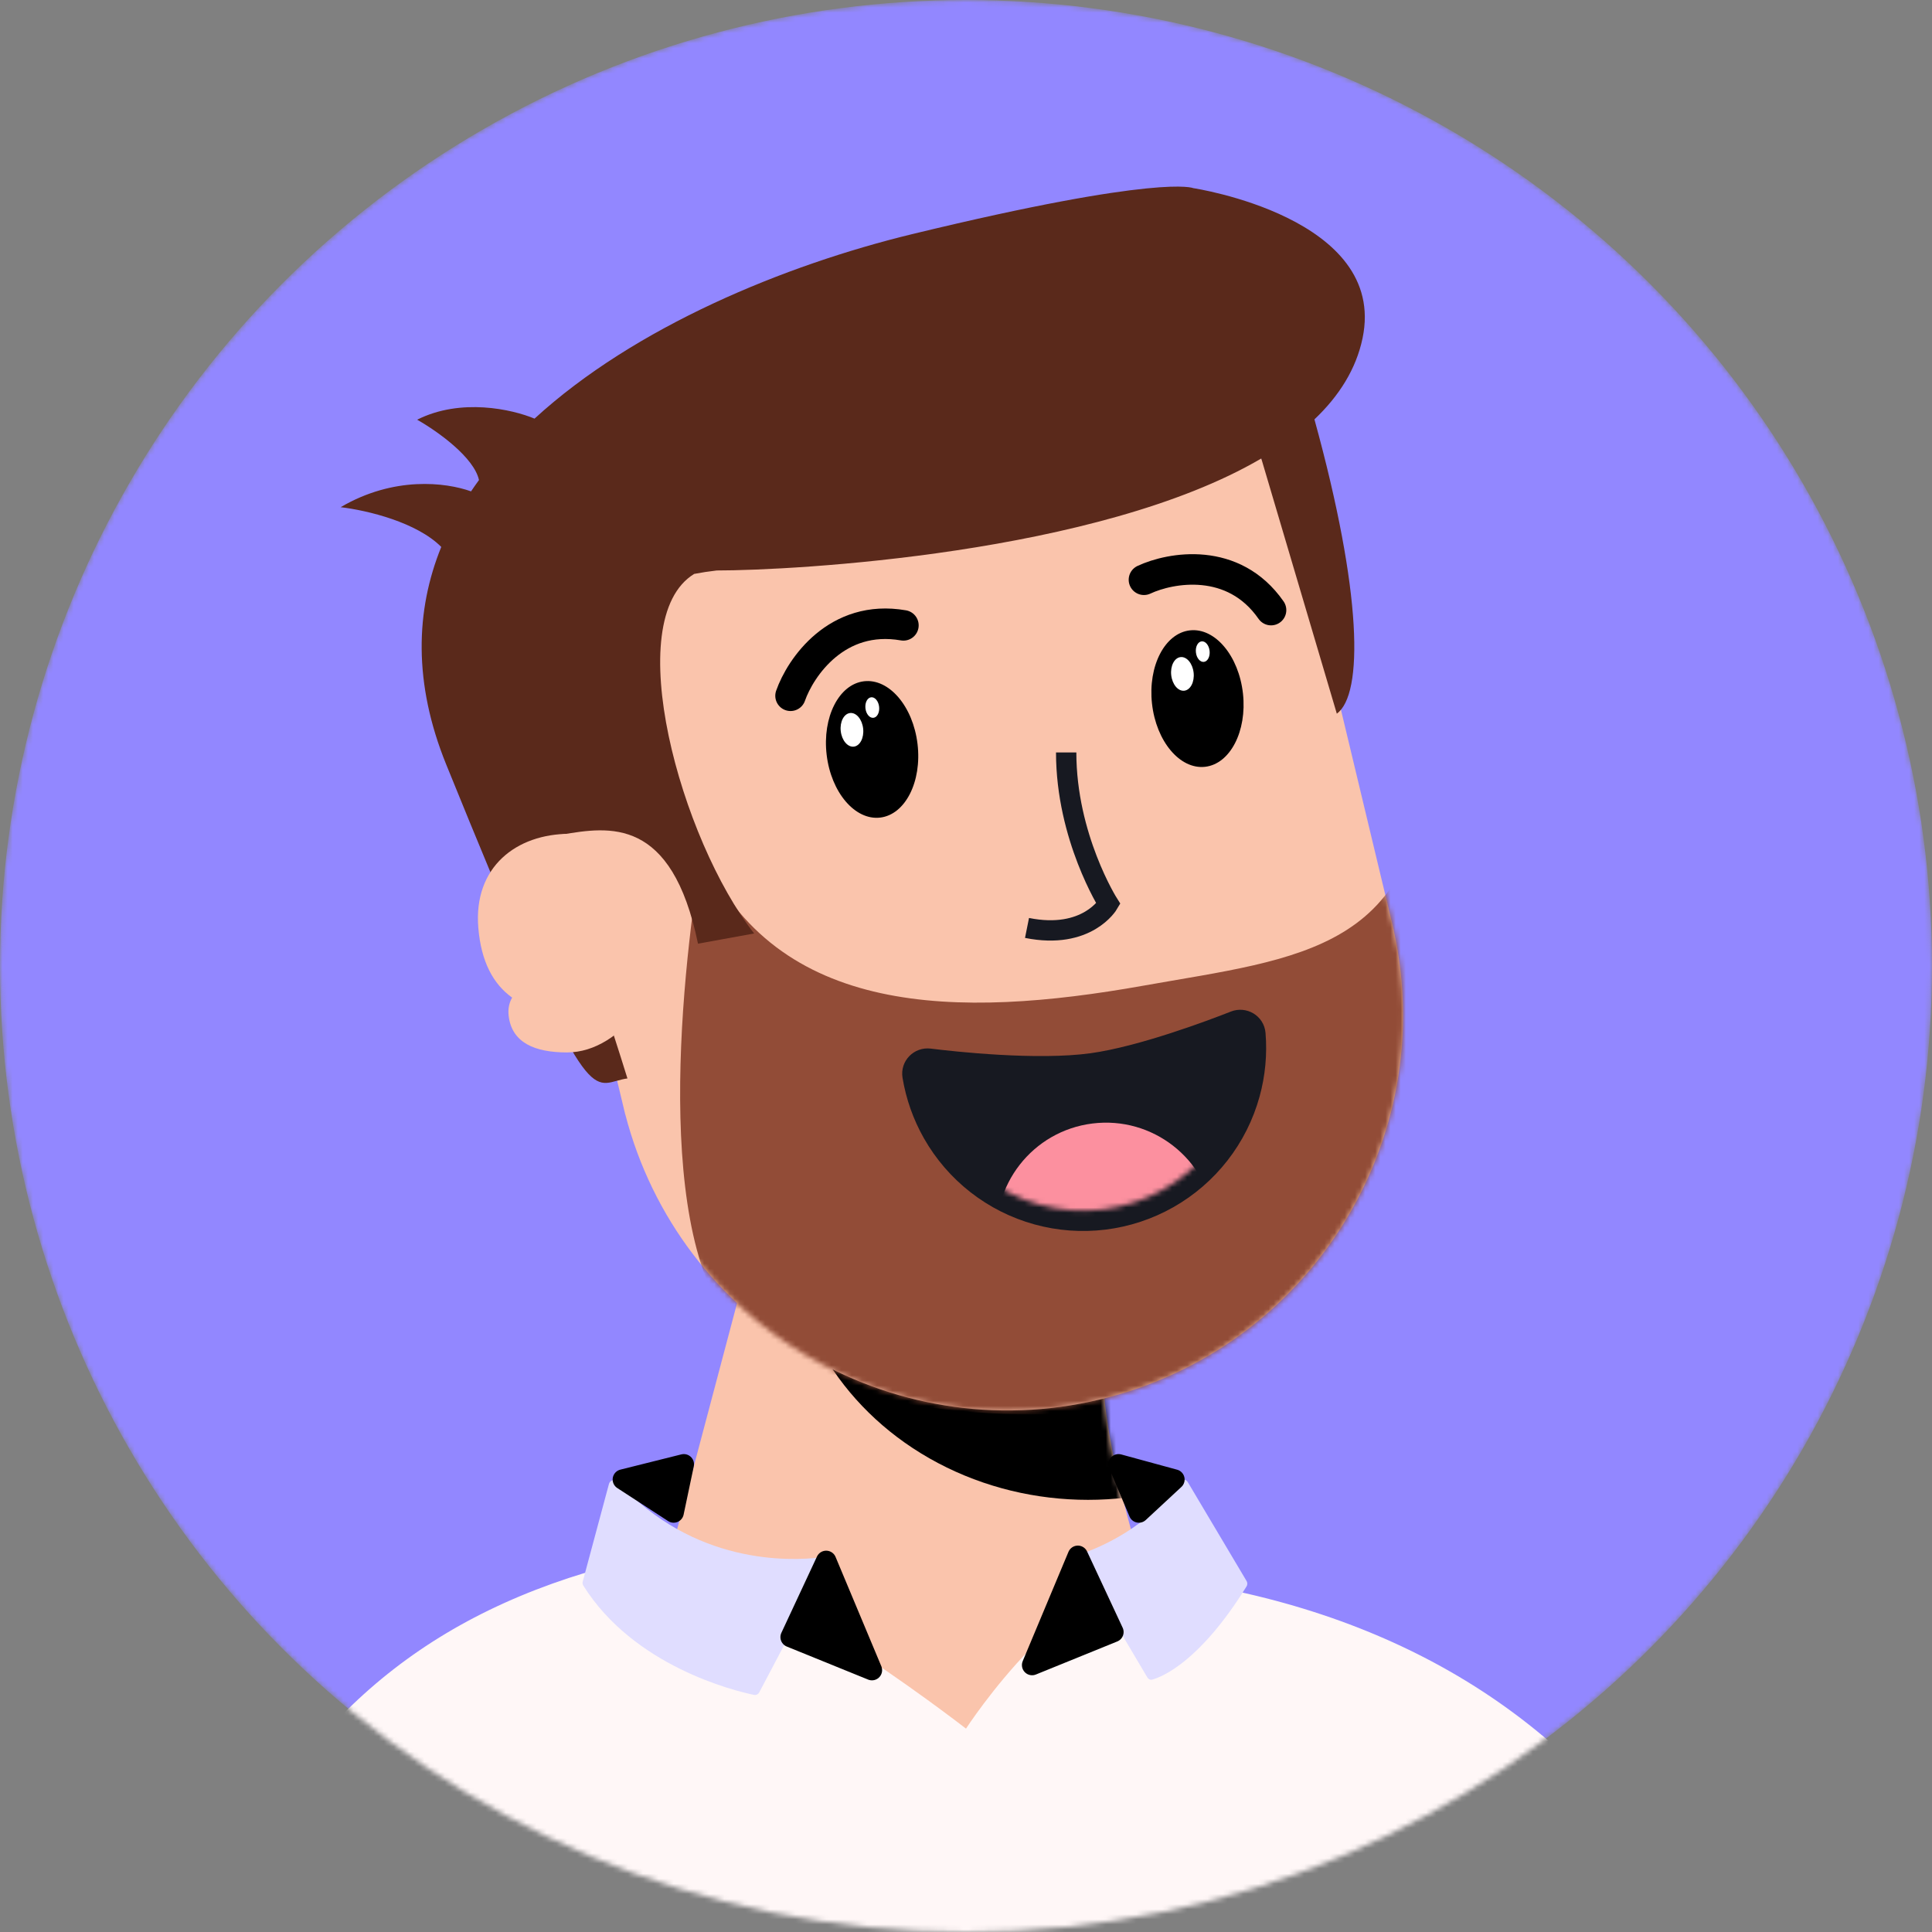 <svg width="380" height="380" viewBox="0 0 380 380" fill="none" xmlns="http://www.w3.org/2000/svg">
<rect x="0" y="0" width="380" height="380" fill="#808080" stroke="none"/>
<mask id="mask0_135_383" style="mask-type:alpha" maskUnits="userSpaceOnUse" x="0" y="0" width="380" height="380">
<circle cx="190" cy="190" r="190" fill="#FFEDEF"/>
</mask>
<g mask="url(#mask0_135_383)">
<circle cx="190" cy="190" r="190" fill="#9287FF"/>
<g clip-path="url(#clip0_135_383)">
<path d="M244 350.5C229.6 330.5 218.333 291.834 217 272.5L148.5 243L120 350.5H244Z" fill="#FAC4AC"/>
<mask id="mask1_135_383" style="mask-type:alpha" maskUnits="userSpaceOnUse" x="120" y="243" width="124" height="118">
<path d="M244 360.5C229.6 340.5 218.333 291.834 217 272.5L148.5 243L120 360.5H244Z" fill="#AC6651"/>
</mask>
<g mask="url(#mask1_135_383)">
<g style="mix-blend-mode:multiply">
<ellipse cx="214" cy="241" rx="59" ry="54" fill="black"/>
</g>
</g>
<path fill-rule="evenodd" clip-rule="evenodd" d="M273.887 181.917C273.86 181.802 273.832 181.686 273.804 181.57C273.777 181.454 273.749 181.339 273.72 181.223L257.324 112.786C257.307 112.718 257.291 112.651 257.275 112.583C257.259 112.515 257.242 112.447 257.226 112.379L257.153 112.076L257.152 112.076C246.934 70.632 205.157 45.148 163.583 55.109C122.009 65.07 96.316 106.718 105.989 148.294L105.987 148.294L122.979 219.212L122.993 219.209C133.595 260.113 175.063 285.15 216.33 275.262C257.598 265.375 283.217 224.265 274.132 182.997L274.145 182.994L273.887 181.917Z" fill="#FAC4AC"/>
<mask id="mask2_135_383" style="mask-type:alpha" maskUnits="userSpaceOnUse" x="103" y="52" width="174" height="226">
<path fill-rule="evenodd" clip-rule="evenodd" d="M273.978 182.146C273.934 181.956 273.889 181.767 273.844 181.577C273.798 181.387 273.752 181.198 273.705 181.009L257.362 112.794C257.343 112.715 257.324 112.636 257.305 112.557C257.287 112.479 257.268 112.4 257.248 112.321L257.184 112.05L257.182 112.05C246.959 70.587 205.164 45.092 163.571 55.057C121.977 65.022 96.273 106.69 105.95 148.284L105.948 148.285L122.947 219.235L122.963 219.231C133.57 260.155 175.056 285.204 216.344 275.312C257.631 265.42 283.262 224.29 274.172 183.003L274.183 183L273.978 182.146Z" fill="#FAC4AC"/>
</mask>
<g mask="url(#mask2_135_383)">
<path d="M289.547 182.381C299.383 223.435 272.685 265.022 229.916 275.269C204.747 281.299 165.21 278.249 146.788 263.785C128.418 247.449 133.531 194.993 137.999 167.499C152.776 200.089 188.3 200.383 224.862 193.875C255.621 188.399 280.198 187.137 280.58 146.618C282.587 149.318 287.829 175.211 289.547 182.381Z" fill="#924C37"/>
<path d="M245.807 215.177C246.873 211.321 247.248 207.31 246.921 203.33C246.75 201.262 244.636 200.111 242.845 200.817C238.616 202.483 224.627 207.783 214.763 209.14C203.94 210.628 187.55 208.82 182.806 208.231C180.877 207.992 179.157 209.65 179.49 211.665C180.142 215.607 181.484 219.408 183.459 222.891C185.661 226.775 188.607 230.187 192.128 232.933C195.649 235.678 199.676 237.704 203.979 238.893C208.283 240.082 212.779 240.412 217.21 239.864C221.641 239.316 225.921 237.9 229.805 235.698C233.689 233.495 237.101 230.55 239.847 227.029C242.593 223.508 244.618 219.481 245.807 215.177Z" fill="#171921" stroke="#171921" stroke-width="4"/>
<mask id="mask3_135_383" style="mask-type:alpha" maskUnits="userSpaceOnUse" x="181" y="202" width="65" height="37">
<path d="M244.793 202.192C245.309 206.362 244.999 210.594 243.879 214.644C242.76 218.695 240.854 222.485 238.27 225.799C235.686 229.113 232.474 231.885 228.819 233.958C225.163 236.031 221.135 237.363 216.964 237.879C212.794 238.395 208.563 238.084 204.512 236.965C200.462 235.846 196.671 233.94 193.357 231.356C190.044 228.771 187.271 225.56 185.198 221.904C183.126 218.249 181.793 214.221 181.277 210.05L244.793 202.192Z" fill="#171921"/>
</mask>
<g mask="url(#mask3_135_383)">
<circle cx="217.522" cy="242.314" r="21.5" transform="rotate(-7.053 217.522 242.314)" fill="#FC909F"/>
</g>
</g>
<ellipse cx="171.53" cy="147.403" rx="9" ry="13.5" transform="rotate(-6.776 171.53 147.403)" fill="black"/>
<ellipse cx="235.53" cy="137.403" rx="9" ry="13.5" transform="rotate(-6.276 235.53 137.403)" fill="black"/>
<ellipse cx="232.567" cy="132.548" rx="2.217" ry="3.325" transform="rotate(-6.276 232.567 132.548)" fill="white"/>
<ellipse cx="167.567" cy="143.548" rx="2.217" ry="3.325" transform="rotate(-6.276 167.567 143.548)" fill="white"/>
<ellipse cx="236.567" cy="128.166" rx="1.354" ry="2.03" transform="rotate(-6.276 236.567 128.166)" fill="white"/>
<ellipse cx="171.567" cy="139.166" rx="1.354" ry="2.03" transform="rotate(-6.276 171.567 139.166)" fill="white"/>
<path d="M209.704 148C209.704 164.662 218 177.754 218 177.754C218 177.754 213.852 184.895 202 182.514" stroke="#171921" stroke-width="4"/>
</g>
<path fill-rule="evenodd" clip-rule="evenodd" d="M267.999 66.518C266.73 72.601 263.377 77.89 258.533 82.486C267.963 116.69 268.177 136.576 262.935 140.371L248.078 90.179C215.998 108.997 156.008 112.205 140.98 112.205C139.431 112.381 137.95 112.608 136.534 112.882C121.827 121.91 133.929 165.214 148.333 183.601L137.287 185.609C132.126 160.54 119.803 162.598 110.566 164.141L110.247 164.194C112.45 177.881 116.998 192.042 120.735 203.674L120.735 203.675L120.736 203.678L120.736 203.679C121.699 206.675 122.607 209.504 123.408 212.114C122.621 212.218 121.928 212.411 121.284 212.59L121.284 212.59C115.758 214.124 113.84 214.656 87.762 150.361C81.269 134.351 81.712 120.083 86.79 107.574C81.991 102.749 72.362 100.396 67 99.757C77.482 93.613 87.666 94.868 92.648 96.645C93.152 95.895 93.673 95.153 94.21 94.418C93.236 89.987 86.213 84.919 82.05 82.551C90.645 78.223 100.746 80.507 105.136 82.339C124.866 64.248 154.382 52.117 179.459 46.038C228.475 34.155 234.686 37.002 234.686 37.002C234.686 37.002 272.958 42.743 267.999 66.518Z" fill="#5A291B"/>
<path d="M225 114.033C230.247 111.585 242.593 109.351 250 120" stroke="black" stroke-width="6" stroke-linecap="round"/>
<path d="M155.488 136.851C157.439 131.282 164.611 120.714 177.691 123.001" stroke="black" stroke-width="6" stroke-linecap="round" stroke-linejoin="bevel"/>
<path d="M126 306.462C86.594 315.447 62.66 335.462 46.018 367L183.5 390.499L326.519 367C305.984 336.757 273.5 316.5 229 310.5C210.698 308.032 190 339.999 190 339.999C190 339.999 142.197 302.769 126 306.462Z" fill="#FFF7F7"/>
<path d="M114.613 311.085L119.779 291.853C119.989 291.074 120.996 290.854 121.54 291.449C136.403 307.714 155.16 307.076 161.385 306.33C162.23 306.228 162.892 307.153 162.495 307.906L149.338 332.859C149.136 333.241 148.724 333.452 148.3 333.364C144.352 332.541 124.677 327.732 114.729 311.867C114.583 311.635 114.542 311.35 114.613 311.085Z" fill="#E0DDFF"/>
<path d="M245.195 310.981L233.614 291.499C233.221 290.837 232.252 290.848 231.833 291.494C226.096 300.33 216.202 304.4 212.742 305.602C212.119 305.819 211.834 306.558 212.17 307.125L225.673 329.94C225.874 330.281 226.255 330.465 226.635 330.357C228.77 329.749 236.095 326.685 245.182 312.021C245.377 311.706 245.384 311.3 245.195 310.981Z" fill="#E0DDFF"/>
<path d="M171.5 328.5L162.5 307L155.5 322L171.5 328.5Z" fill="black" stroke="black" stroke-width="4" stroke-linejoin="round"/>
<path d="M203 327.5L212 306L219 321L203 327.5Z" fill="black" stroke="black" stroke-width="4" stroke-linejoin="round"/>
<path d="M134.5 288L122.5 291L132.5 297.5L134.5 288Z" fill="black" stroke="black" stroke-width="4" stroke-linejoin="round"/>
<path d="M220 288L231 291L224 297.5L220 288Z" fill="black" stroke="black" stroke-width="4" stroke-linejoin="round"/>
<path fill-rule="evenodd" clip-rule="evenodd" d="M131.972 182.984C132.043 182.332 132.08 181.67 132.08 181C132.08 170.783 122.573 164 112.08 164C101.587 164 93.08 170.5 94.08 182.5C94.636 189.177 97.026 193.572 100.731 196.217C100.142 197.241 99.885 198.444 100.048 199.817C100.677 205.098 105.186 207 111.524 207C122.629 207 131.416 192.953 131.972 182.984Z" fill="#FAC4AC"/>
</g>
<defs>
<clipPath id="clip0_135_383">
<rect width="200" height="320" fill="white" transform="translate(90 31)"/>
</clipPath>
</defs>
</svg>
